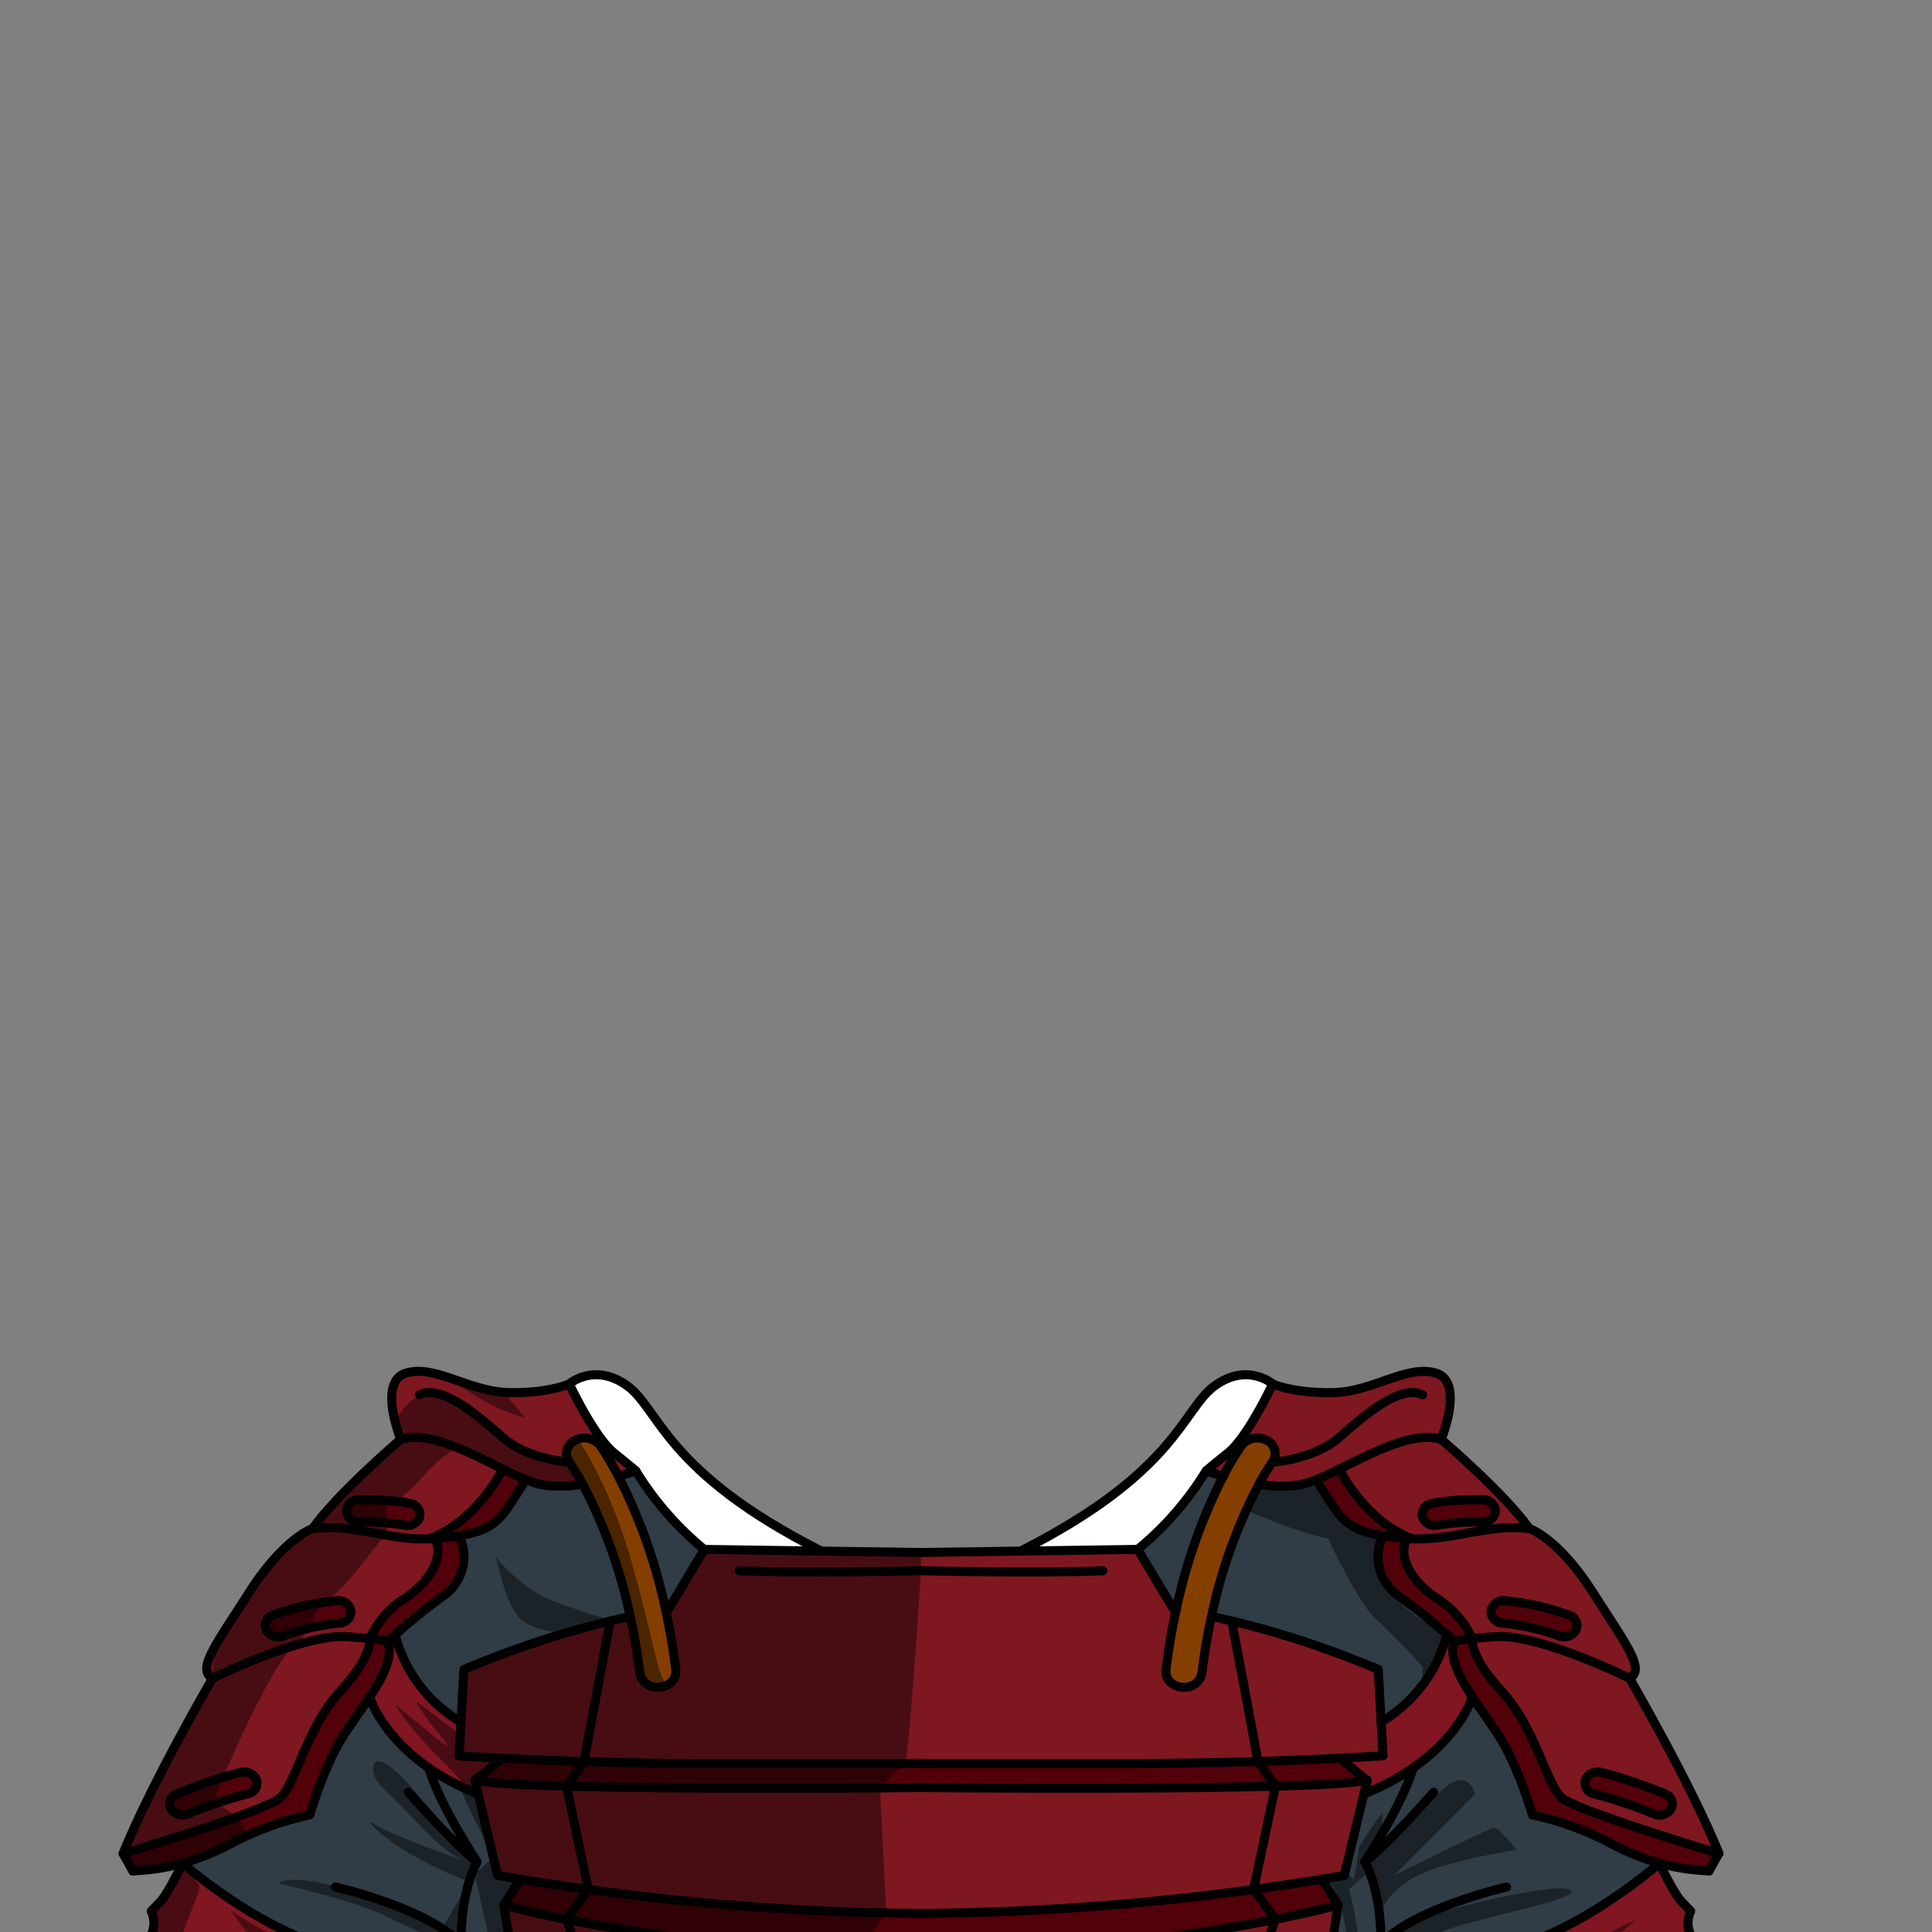 <svg xmlns="http://www.w3.org/2000/svg" viewBox="0 0 432 432">
  <rect x="0" y="0" width="432" height="432" fill="#808080" stroke="none"/>
  <defs>
    <style>.BUNTAI_TURTLE_OUTFIT_TURTLE_OUTFIT_44_cls-1{isolation:isolate;}.BUNTAI_TURTLE_OUTFIT_TURTLE_OUTFIT_44_cls-2{fill:#843f00;}.BUNTAI_TURTLE_OUTFIT_TURTLE_OUTFIT_44_cls-3{fill:#52000a;}.BUNTAI_TURTLE_OUTFIT_TURTLE_OUTFIT_44_cls-4{fill:#811522;}.BUNTAI_TURTLE_OUTFIT_TURTLE_OUTFIT_44_cls-5{fill:#303d46;}.BUNTAI_TURTLE_OUTFIT_TURTLE_OUTFIT_44_cls-6{fill:#7f1720;}.BUNTAI_TURTLE_OUTFIT_TURTLE_OUTFIT_44_cls-7{fill:#fff;}.BUNTAI_TURTLE_OUTFIT_TURTLE_OUTFIT_44_cls-8{fill:none;stroke:#000;stroke-linecap:round;stroke-linejoin:round;stroke-width:2.02px;}.BUNTAI_TURTLE_OUTFIT_TURTLE_OUTFIT_44_cls-9{opacity:0.43;mix-blend-mode:multiply;}</style>
  </defs>
  <g class="BUNTAI_TURTLE_OUTFIT_TURTLE_OUTFIT_44_cls-1">
    <g id="outfit">
      <path class="BUNTAI_TURTLE_OUTFIT_TURTLE_OUTFIT_44_cls-2" d="M273.58,330.1a60.24,60.24,0,0,1,4.12-6.9,4.45,4.45,0,0,1,5.58-1.1,3.22,3.22,0,0,1,1.3,4.81,46.63,46.63,0,0,0-3,4.95A113.85,113.85,0,0,0,271,361.45c-.85,3.92-1.6,8.17-2.14,12.71a3.88,3.88,0,0,1-4,3.13l-.42,0c-2.24-.2-3.85-1.91-3.62-3.83.58-4.84,1.37-9.35,2.29-13.52A120.32,120.32,0,0,1,273.58,330.1Z" />
      <path class="BUNTAI_TURTLE_OUTFIT_TURTLE_OUTFIT_44_cls-3" d="M280.3,422.48a571.55,571.55,0,0,1-74.37,5.36,571.83,571.83,0,0,1-74.37-5.36c-6.54-.88-11.77-1.7-15.28-2.28L112.64,426s5,1.41,14,3.21a416.56,416.56,0,0,0,158.52,0c9-1.8,14-3.21,14-3.21l-3.65-5.77C292.07,420.78,286.84,421.6,280.3,422.48Z" />
      <path class="BUNTAI_TURTLE_OUTFIT_TURTLE_OUTFIT_44_cls-3" d="M205.93,399.7s49.53.52,79.26-.31c9.85-.26,17.53-.68,20.52-1.32-2.84-2.1-6-4.92-6-4.92-4.73.24-11,.51-18.48.74-8.64.26-18.8.46-29.83.46h-91c-11,0-21.19-.2-29.83-.46-7.45-.23-13.75-.5-18.48-.74,0,0-3.13,2.82-6,4.92,3,.64,10.66,1.06,20.51,1.32C156.4,400.22,205.93,399.7,205.93,399.7Z" />
      <path class="BUNTAI_TURTLE_OUTFIT_TURTLE_OUTFIT_44_cls-4" d="M308.8,385.06a32.07,32.07,0,0,0,14.72-19.54h0l1.66,1.48c-1.31,3.38,1,7.9,4,12.47h0s-2.44,8.45-13.46,16A54.47,54.47,0,0,1,305,401.13l.75-3.06c-2.84-2.1-6-4.92-6-4.92,6-.3,9.47-.54,9.47-.54Z" />
      <path class="BUNTAI_TURTLE_OUTFIT_TURTLE_OUTFIT_44_cls-4" d="M379,434.06l.82.93s-10.2,11.8-29,12.61-29.7-.8-29.7-.8c-5.46-2.07-9.39-3.94-9.39-3.94s-2.9-4.33-3-4.67c0-.11.06-1.33.07-3.25,1.29.28,20.16,4.33,34.36-1.06,14.72-5.58,27.95-17.26,27.95-17.26s3.15,6.71,5.07,8.71l1.92,2A6.24,6.24,0,0,0,379,434.06Z" />
      <path class="BUNTAI_TURTLE_OUTFIT_TURTLE_OUTFIT_44_cls-4" d="M88.34,365.52a32,32,0,0,0,14.73,19.54h0l-.43,7.55s3.45.24,9.47.54c0,0-3.13,2.82-6,4.92l.74,3.06h0a55,55,0,0,1-10.78-5.67c-11-7.55-13.44-16-13.44-16h0c3-4.57,5.33-9.09,4-12.47Z" />
      <path class="BUNTAI_TURTLE_OUTFIT_TURTLE_OUTFIT_44_cls-4" d="M103.1,434.94c0,1.92.13,3.14.08,3.25-.12.34-3,4.67-3,4.67s-3.92,1.86-9.38,3.94h0c-.44.07-11.31,1.6-29.7.8-18.76-.81-29-12.61-29-12.61l.82-.93a6.27,6.27,0,0,0,.91-6.72l1.93-2c1.92-2,5.06-8.71,5.06-8.71s13.24,11.68,27.94,17.26C82.93,439.25,101.71,435.25,103.1,434.94Z" />
      <path class="BUNTAI_TURTLE_OUTFIT_TURTLE_OUTFIT_44_cls-3" d="M329.2,366.39s-.81,3.78,6.61,11.8,10,20.81,13.37,23.77,35.16,12.48,35.16,12.48l-2.2,3.88a46.85,46.85,0,0,1-11.09-1.7,55.1,55.1,0,0,1-10.62-4.28,69.48,69.48,0,0,0-17.83-6.54s-2.83-10-7.09-17c-1.76-2.89-4.19-6.12-6.3-9.33-3-4.57-5.33-9.09-4-12.47a23.68,23.68,0,0,1,4-.62Z" />
      <path class="BUNTAI_TURTLE_OUTFIT_TURTLE_OUTFIT_44_cls-3" d="M329.2,366.38a23.68,23.68,0,0,0-4,.62l-1.66-1.48h0A130.7,130.7,0,0,0,312.94,357a10.69,10.69,0,0,1-3.72-13.6c1.55.25,3.35.45,5.43.61-2.59,4.62,2.12,10.67,7.12,13.7A21.15,21.15,0,0,1,329.2,366.38Z" />
      <path class="BUNTAI_TURTLE_OUTFIT_TURTLE_OUTFIT_44_cls-3" d="M314.65,344c-2.08-.16-3.88-.36-5.43-.61-5.89-.94-8.5-2.64-11-6.36-3.14-4.71-3.93-6.18-3.93-6.18h0c1.6-.63,3.32-1.45,5.12-2.33,0,0,5.72,11.58,16.25,15.55h0Z" />
      <path class="BUNTAI_TURTLE_OUTFIT_TURTLE_OUTFIT_44_cls-3" d="M82.67,366.38a24,24,0,0,1,4,.62c1.31,3.38-1,7.9-4,12.47-2.11,3.21-4.54,6.44-6.31,9.33-4.25,7-7.09,17-7.09,17a69.5,69.5,0,0,0-17.82,6.54,55.42,55.42,0,0,1-10.63,4.28,46.86,46.86,0,0,1-11.1,1.7h0l-2.18-3.88S59.34,404.93,62.68,402s5.95-15.75,13.37-23.77,6.62-11.8,6.62-11.8Z" />
      <path class="BUNTAI_TURTLE_OUTFIT_TURTLE_OUTFIT_44_cls-3" d="M88.34,365.52,86.68,367a24,24,0,0,0-4-.62c.13-.29,2.56-5.74,7.42-8.7s9.72-9.08,7.12-13.7c2.09-.16,3.89-.36,5.44-.61A10.7,10.7,0,0,1,98.93,357,131.39,131.39,0,0,0,88.34,365.52Z" />
      <path class="BUNTAI_TURTLE_OUTFIT_TURTLE_OUTFIT_44_cls-3" d="M102.65,343.37c-1.55.25-3.35.45-5.44.61l-1,.07h0c10.55-4,16.26-15.55,16.26-15.55h0c1.8.89,3.52,1.7,5.12,2.34h0s-.8,1.47-3.94,6.18C111.13,340.73,108.53,342.43,102.65,343.37Z" />
      <path class="BUNTAI_TURTLE_OUTFIT_TURTLE_OUTFIT_44_cls-3" d="M331.55,335.35a2.7,2.7,0,0,1,2.84,2.54,2.74,2.74,0,0,1-2.95,2.45,52.23,52.23,0,0,0-9.76.66,3.19,3.19,0,0,1-.8.1,2.87,2.87,0,0,1-2.79-1.82,2.47,2.47,0,0,1,2-3.08C324,335.26,330.78,335.34,331.55,335.35Z" />
      <path class="BUNTAI_TURTLE_OUTFIT_TURTLE_OUTFIT_44_cls-3" d="M351,361.2a2.36,2.36,0,0,1,1.33,3.36A3,3,0,0,1,349.7,366a3.17,3.17,0,0,1-1.27-.26,51.57,51.57,0,0,0-12.34-2.8,2.66,2.66,0,0,1-2.7-2.65,2.81,2.81,0,0,1,3.1-2.33A57.17,57.17,0,0,1,351,361.2Z" />
      <path class="BUNTAI_TURTLE_OUTFIT_TURTLE_OUTFIT_44_cls-3" d="M372.34,401.12a2.36,2.36,0,0,1,1.31,3.35,3,3,0,0,1-2.61,1.38,3.11,3.11,0,0,1-1.27-.26,104.38,104.38,0,0,0-13.29-4.49,2.47,2.47,0,0,1-2-3.08,3,3,0,0,1,3.59-1.71A109,109,0,0,1,372.34,401.12Z" />
      <path class="BUNTAI_TURTLE_OUTFIT_TURTLE_OUTFIT_44_cls-3" d="M57.36,398a2.45,2.45,0,0,1-2,3.08,103.3,103.3,0,0,0-13.28,4.49,3.23,3.23,0,0,1-1.29.26,3,3,0,0,1-2.59-1.38,2.35,2.35,0,0,1,1.31-3.35,108,108,0,0,1,14.25-4.81A3,3,0,0,1,57.36,398Z" />
      <path class="BUNTAI_TURTLE_OUTFIT_TURTLE_OUTFIT_44_cls-3" d="M91.78,336.2a2.47,2.47,0,0,1,2,3.08A2.89,2.89,0,0,1,91,341.1a3.11,3.11,0,0,1-.79-.1,52.34,52.34,0,0,0-9.77-.66,2.75,2.75,0,0,1-3-2.45,2.71,2.71,0,0,1,2.85-2.54C81.08,335.34,87.91,335.26,91.78,336.2Z" />
      <path class="BUNTAI_TURTLE_OUTFIT_TURTLE_OUTFIT_44_cls-3" d="M78.46,360.24a2.64,2.64,0,0,1-2.68,2.65,51.43,51.43,0,0,0-12.35,2.8,3.11,3.11,0,0,1-1.27.26,2.94,2.94,0,0,1-2.57-1.39,2.36,2.36,0,0,1,1.32-3.36,57.3,57.3,0,0,1,14.47-3.29A2.78,2.78,0,0,1,78.46,360.24Z" />
      <path class="BUNTAI_TURTLE_OUTFIT_TURTLE_OUTFIT_44_cls-5" d="M254.4,346.45a69.79,69.79,0,0,0,15.29-17.56h0s1.54.55,3.88,1.21A120.32,120.32,0,0,0,263,359.92l-.66-.1Z" />
      <path class="BUNTAI_TURTLE_OUTFIT_TURTLE_OUTFIT_44_cls-5" d="M323.52,365.52a32.07,32.07,0,0,1-14.72,19.54c-.15-2.78-.37-6.57-.66-11.75a210.26,210.26,0,0,0-32.73-10.84q-2.42-.59-4.44-1h0a113.85,113.85,0,0,1,10.64-29.59h0a29.88,29.88,0,0,0,8.34.26,18.9,18.9,0,0,0,4.36-1.3h0s.79,1.47,3.93,6.18c2.48,3.72,5.09,5.42,11,6.36a10.69,10.69,0,0,0,3.72,13.6A130.7,130.7,0,0,1,323.52,365.52Z" />
      <path class="BUNTAI_TURTLE_OUTFIT_TURTLE_OUTFIT_44_cls-5" d="M308.74,434.84c.05-4.34-.32-12.12-3.58-18.52,0,0,8-12,10.74-20.7l-.16-.16c11-7.54,13.46-16,13.46-16h0c2.11,3.21,4.54,6.44,6.3,9.33,4.26,7,7.09,17,7.09,17a69.48,69.48,0,0,1,17.83,6.54,55.1,55.1,0,0,0,10.62,4.28s-13.23,11.68-27.95,17.26c-14.2,5.39-33.07,1.34-34.36,1.06A.17.17,0,0,0,308.74,434.84Z" />
      <path class="BUNTAI_TURTLE_OUTFIT_TURTLE_OUTFIT_44_cls-5" d="M315.74,395.46l.16.16c-2.7,8.67-10.74,20.7-10.74,20.7,3.26,6.4,3.63,14.18,3.58,18.52l-.07.08.07,0c0,1.92-.1,3.14-.07,3.25l-1.75,3.95s-.26,5.81-.26,6-2.17,2.75-2.44,3.45,2.16,4.77,3.38,7.79.95,4.3,0,10.93,0,9.3,0,9.3l-25.38.7c12.55-20.46,17-54.3,17-54.3l-3.65-5.77c3.22-.52,5-.85,5-.85L305,401.13A54.47,54.47,0,0,0,315.74,395.46Z" />
      <path class="BUNTAI_TURTLE_OUTFIT_TURTLE_OUTFIT_44_cls-5" d="M129.65,480.27l-25.38-.7s.94-2.67,0-9.3-1.21-7.9,0-10.93,3.64-7.09,3.37-7.79-2.43-3.3-2.43-3.45-.27-6-.27-6l-1.76-3.95c0-.11-.06-1.33-.08-3.25l.08,0-.08-.08c0-4.34.34-12.12,3.59-18.52,0,0-8-12-10.73-20.7l.15-.16a55,55,0,0,0,10.78,5.67h0l4.38,18.22s1.78.33,5,.85L112.64,426S117.09,459.81,129.65,480.27Z" />
      <path class="BUNTAI_TURTLE_OUTFIT_TURTLE_OUTFIT_44_cls-5" d="M106.69,416.32c-3.25,6.4-3.62,14.18-3.59,18.52v.1c-1.39.31-20.17,4.31-34.35-1.06-14.7-5.58-27.94-17.26-27.94-17.26a55.42,55.42,0,0,0,10.63-4.28,69.5,69.5,0,0,1,17.82-6.54s2.84-10,7.09-17c1.77-2.89,4.2-6.12,6.31-9.33h0s2.42,8.44,13.44,16l-.15.16C98.66,404.29,106.69,416.32,106.69,416.32Z" />
      <path class="BUNTAI_TURTLE_OUTFIT_TURTLE_OUTFIT_44_cls-5" d="M140.89,361.45c-1.34.29-2.83.63-4.44,1a210.54,210.54,0,0,0-32.72,10.84c-.29,5.18-.5,9-.65,11.75h0a32,32,0,0,1-14.73-19.54A131.39,131.39,0,0,1,98.93,357a10.7,10.7,0,0,0,3.72-13.6c5.88-.94,8.48-2.64,11-6.36,3.14-4.71,3.94-6.18,3.94-6.18h0a19,19,0,0,0,4.37,1.3,29.81,29.81,0,0,0,8.33-.26A113.85,113.85,0,0,1,140.89,361.45Z" />
      <path class="BUNTAI_TURTLE_OUTFIT_TURTLE_OUTFIT_44_cls-5" d="M157.46,346.45l-8,13.37-.67.1a119,119,0,0,0-10.55-29.82c2.36-.66,3.9-1.21,3.9-1.21A70,70,0,0,0,157.46,346.45Z" />
      <path class="BUNTAI_TURTLE_OUTFIT_TURTLE_OUTFIT_44_cls-6" d="M364.38,375.29c-7.3-3.59-22.08-9.77-29.68-9.33-2.34.13-4.14.28-5.5.42a21.15,21.15,0,0,0-7.43-8.7c-5-3-9.71-9.08-7.12-13.7l1,.07c9.46.42,17.42-3.51,26.31-2.25,0,0,6.39,2.09,14.08,14.13S367.91,373.19,364.38,375.29Zm-28.29-12.4a51.57,51.57,0,0,1,12.34,2.8,3.17,3.17,0,0,0,1.27.26,3,3,0,0,0,2.58-1.39A2.36,2.36,0,0,0,351,361.2a57.17,57.17,0,0,0-14.46-3.29,2.81,2.81,0,0,0-3.1,2.33A2.66,2.66,0,0,0,336.09,362.89Z" />
      <path class="BUNTAI_TURTLE_OUTFIT_TURTLE_OUTFIT_44_cls-6" d="M329.2,366.38c1.36-.14,3.16-.29,5.5-.42,7.6-.44,22.38,5.74,29.68,9.33,0,0,13.49,23.16,20,39.15h0s-31.82-9.51-35.16-12.48-5.94-15.75-13.37-23.77-6.61-11.8-6.61-11.8Zm44.45,38.09a2.36,2.36,0,0,0-1.31-3.35,109,109,0,0,0-14.26-4.81,3,3,0,0,0-3.59,1.71,2.47,2.47,0,0,0,2,3.08,104.38,104.38,0,0,1,13.29,4.49,3.11,3.11,0,0,0,1.27.26A3,3,0,0,0,373.65,404.47Z" />
      <path class="BUNTAI_TURTLE_OUTFIT_TURTLE_OUTFIT_44_cls-6" d="M342,341.8c-8.89-1.26-16.85,2.67-26.31,2.25h0c-10.53-4-16.25-15.55-16.25-15.55,7.53-3.69,16.37-8.54,22.81-6.66C322.24,321.83,336.62,334.12,342,341.8Zm-20.31-.8a52.23,52.23,0,0,1,9.76-.66,2.74,2.74,0,0,0,2.95-2.45,2.7,2.7,0,0,0-2.84-2.54c-.77,0-7.59-.09-11.46.85a2.47,2.47,0,0,0-2,3.08,2.87,2.87,0,0,0,2.79,1.82A3.19,3.19,0,0,0,321.68,341Z" />
      <path class="BUNTAI_TURTLE_OUTFIT_TURTLE_OUTFIT_44_cls-6" d="M277.7,323.2a60.24,60.24,0,0,0-4.12,6.9c-2.34-.66-3.88-1.21-3.88-1.21s.41-.44,4.86-4,10-15.43,10-15.43,4.55,2.09,13.47,1.93,16.5-6.29,23-4.37,1.21,14.82,1.21,14.82h0c-6.44-1.88-15.28,3-22.81,6.66-1.8.88-3.52,1.7-5.12,2.33a18.9,18.9,0,0,1-4.36,1.3,29.88,29.88,0,0,1-8.34-.26h0a46.63,46.63,0,0,1,3-4.95,3.22,3.22,0,0,0-1.3-4.81A4.45,4.45,0,0,0,277.7,323.2Z" />
      <path class="BUNTAI_TURTLE_OUTFIT_TURTLE_OUTFIT_44_cls-6" d="M82.67,366.38h0s.8,3.78-6.62,11.8S66,399,62.68,402s-35.16,12.48-35.16,12.48c6.48-16,20-39.15,20-39.15,7.3-3.59,22.07-9.77,29.68-9.33C79.51,366.09,81.3,366.24,82.67,366.38ZM55.38,401.1a2.45,2.45,0,0,0,2-3.08,3,3,0,0,0-3.58-1.71,108,108,0,0,0-14.25,4.81,2.35,2.35,0,0,0-1.31,3.35,3,3,0,0,0,2.59,1.38,3.23,3.23,0,0,0,1.29-.26A103.3,103.3,0,0,1,55.38,401.1Z" />
      <path class="BUNTAI_TURTLE_OUTFIT_TURTLE_OUTFIT_44_cls-6" d="M77.17,366c-7.61-.44-22.38,5.74-29.68,9.33-3.54-2.1.61-7.33,8.31-19.36S69.88,341.8,69.88,341.8c8.89-1.26,16.82,2.67,26.29,2.25l1-.07c2.6,4.62-2.13,10.67-7.12,13.7s-7.29,8.41-7.42,8.7C81.3,366.24,79.51,366.09,77.17,366Zm-13.74-.27a51.43,51.43,0,0,1,12.35-2.8,2.64,2.64,0,0,0,2.68-2.65,2.78,2.78,0,0,0-3.08-2.33,57.3,57.3,0,0,0-14.47,3.29,2.36,2.36,0,0,0-1.32,3.36A2.94,2.94,0,0,0,62.16,366,3.11,3.11,0,0,0,63.43,365.69Z" />
      <path class="BUNTAI_TURTLE_OUTFIT_TURTLE_OUTFIT_44_cls-6" d="M90.19,341a3.11,3.11,0,0,0,.79.1,2.89,2.89,0,0,0,2.79-1.82,2.47,2.47,0,0,0-2-3.08c-3.87-.94-10.7-.86-11.46-.85a2.71,2.71,0,0,0-2.85,2.54,2.75,2.75,0,0,0,3,2.45A52.34,52.34,0,0,1,90.19,341Zm6,3h0c-9.47.42-17.4-3.51-26.29-2.25,5.36-7.68,19.73-20,19.73-20,6.45-1.89,15.29,3,22.82,6.65h0S106.72,340.07,96.17,344Z" />
      <path class="BUNTAI_TURTLE_OUTFIT_TURTLE_OUTFIT_44_cls-6" d="M127.29,309.45s5.56,11.86,10,15.43,4.86,4,4.86,4-1.54.55-3.9,1.21a60.3,60.3,0,0,0-4.1-6.9,4.46,4.46,0,0,0-5.59-1.1,3.22,3.22,0,0,0-1.29,4.81,51.68,51.68,0,0,1,3,4.95,29.81,29.81,0,0,1-8.33.26,19,19,0,0,1-4.37-1.3c-1.6-.64-3.32-1.45-5.12-2.34-7.53-3.68-16.37-8.54-22.82-6.65,0,0-5.26-12.91,1.22-14.82s14.08,4.2,23,4.37S127.29,309.45,127.29,309.45Z" />
      <path class="BUNTAI_TURTLE_OUTFIT_TURTLE_OUTFIT_44_cls-7" d="M284.58,309.45s-5.56,11.86-10,15.43-4.86,4-4.86,4h0a69.79,69.79,0,0,1-15.29,17.56l-26.19.38c35.09-17.77,36.18-31.77,43.47-37S284.58,309.45,284.58,309.45Z" />
      <path class="BUNTAI_TURTLE_OUTFIT_TURTLE_OUTFIT_44_cls-7" d="M183.65,346.83l-26.19-.38a70,70,0,0,1-15.29-17.56s-.41-.44-4.86-4-10-15.43-10-15.43,5.59-4.86,12.9.37S148.55,329.06,183.65,346.83Z" />
      <path class="BUNTAI_TURTLE_OUTFIT_TURTLE_OUTFIT_44_cls-2" d="M151.11,373.44c.24,1.92-1.39,3.63-3.61,3.83l-.43,0a3.86,3.86,0,0,1-4-3.13c-.55-4.54-1.29-8.79-2.16-12.71a113.85,113.85,0,0,0-10.64-29.59,51.68,51.68,0,0,0-3-4.95,3.22,3.22,0,0,1,1.29-4.81,4.46,4.46,0,0,1,5.59,1.1,60.3,60.3,0,0,1,4.1,6.9,119,119,0,0,1,10.55,29.82C149.73,364.09,150.52,368.6,151.11,373.44Z" />
      <path class="BUNTAI_TURTLE_OUTFIT_TURTLE_OUTFIT_44_cls-6" d="M299.23,426s-4.46,33.84-17,54.3c-4.26.42-8.57.79-12.88,1.12,6.64-7.26-.76-7.05,1.26-11.93s14.59-40.27,14.59-40.27h0C294.2,427.38,299.23,426,299.23,426Z" />
      <path class="BUNTAI_TURTLE_OUTFIT_TURTLE_OUTFIT_44_cls-6" d="M305.71,398.07l-.75,3.06-4.39,18.22s-1.77.33-5,.85c-3.51.58-8.74,1.4-15.28,2.28l4.89-23.08h0C295,399.13,302.72,398.71,305.71,398.07Z" />
      <path class="BUNTAI_TURTLE_OUTFIT_TURTLE_OUTFIT_44_cls-6" d="M308.8,385.06l.42,7.55s-3.46.24-9.47.54c-4.73.24-11,.51-18.48.74-.95-5.59-5.86-31.42-5.86-31.42a210.26,210.26,0,0,1,32.73,10.84C308.43,378.49,308.65,382.28,308.8,385.06Z" />
      <path class="BUNTAI_TURTLE_OUTFIT_TURTLE_OUTFIT_44_cls-6" d="M106.16,398.07c3,.64,10.66,1.06,20.51,1.32h0l4.89,23.08c-6.54-.88-11.77-1.7-15.28-2.28-3.22-.52-5-.85-5-.85l-4.38-18.22Z" />
      <path class="BUNTAI_TURTLE_OUTFIT_TURTLE_OUTFIT_44_cls-6" d="M141.26,469.46c2,4.88-5.37,4.67,1.27,11.93-4.31-.33-8.63-.7-12.88-1.12-12.56-20.46-17-54.3-17-54.3s5,1.41,14,3.21h0S139.23,464.57,141.26,469.46Z" />
      <path class="BUNTAI_TURTLE_OUTFIT_TURTLE_OUTFIT_44_cls-6" d="M136.45,362.47s-4.9,25.83-5.85,31.42c-7.45-.23-13.75-.5-18.48-.74-6-.3-9.47-.54-9.47-.54l.43-7.55c.15-2.78.36-6.57.65-11.75A210.54,210.54,0,0,1,136.45,362.47Z" />
      <path class="BUNTAI_TURTLE_OUTFIT_TURTLE_OUTFIT_44_cls-6" d="M285.19,429.18h0s-12.56,35.38-14.59,40.27,5.38,4.67-1.26,11.93c-32,2.47-63.41,2.83-63.41,2.83s-31.45-.36-63.4-2.83c-6.64-7.26.75-7.05-1.27-11.93s-14.59-40.27-14.59-40.27h0a416.56,416.56,0,0,0,158.52,0Z" />
      <path class="BUNTAI_TURTLE_OUTFIT_TURTLE_OUTFIT_44_cls-6" d="M285.19,399.39h0l-4.89,23.08a571.55,571.55,0,0,1-74.37,5.36,571.83,571.83,0,0,1-74.37-5.36l-4.89-23.08h0c29.73.83,79.26.31,79.26.31S255.46,400.22,285.19,399.39Z" />
      <path class="BUNTAI_TURTLE_OUTFIT_TURTLE_OUTFIT_44_cls-6" d="M275.41,362.47s4.91,25.83,5.86,31.42c-8.64.26-18.8.46-29.83.46h-91c-11,0-21.2-.2-29.83-.46,1-5.59,5.85-31.42,5.85-31.42,1.61-.39,3.1-.73,4.44-1,.87,3.92,1.61,8.17,2.16,12.71a3.86,3.86,0,0,0,4,3.13l.43,0c2.22-.2,3.85-1.91,3.61-3.83-.59-4.84-1.38-9.35-2.29-13.52l.67-.1,8-13.37,26.19.38,22.28.31h0l22.27-.31,26.19-.38,8,13.37.66.1c-.92,4.17-1.71,8.68-2.29,13.52-.23,1.92,1.38,3.63,3.62,3.83l.42,0a3.88,3.88,0,0,0,4-3.13c.54-4.54,1.29-8.79,2.14-12.71h0Q273,361.89,275.41,362.47Z" />
      <path class="BUNTAI_TURTLE_OUTFIT_TURTLE_OUTFIT_44_cls-8" d="M205.93,351.22s-26.6.61-40.67,0" />
      <path class="BUNTAI_TURTLE_OUTFIT_TURTLE_OUTFIT_44_cls-8" d="M75,421.93s21.38,4.94,28.12,12.91l.08.08" />
      <path class="BUNTAI_TURTLE_OUTFIT_TURTLE_OUTFIT_44_cls-8" d="M53.78,396.31a108,108,0,0,0-14.25,4.81,2.35,2.35,0,0,0-1.31,3.35,3,3,0,0,0,2.59,1.38,3.23,3.23,0,0,0,1.29-.26,103.3,103.3,0,0,1,13.28-4.49,2.45,2.45,0,0,0,2-3.08A3,3,0,0,0,53.78,396.31Z" />
      <path class="BUNTAI_TURTLE_OUTFIT_TURTLE_OUTFIT_44_cls-8" d="M75.38,357.91a57.3,57.3,0,0,0-14.47,3.29,2.36,2.36,0,0,0-1.32,3.36A2.94,2.94,0,0,0,62.16,366a3.11,3.11,0,0,0,1.27-.26,51.43,51.43,0,0,1,12.35-2.8,2.64,2.64,0,0,0,2.68-2.65A2.78,2.78,0,0,0,75.38,357.91Z" />
      <path class="BUNTAI_TURTLE_OUTFIT_TURTLE_OUTFIT_44_cls-8" d="M91.78,336.2c-3.87-.94-10.7-.86-11.46-.85a2.71,2.71,0,0,0-2.85,2.54,2.75,2.75,0,0,0,3,2.45,52.34,52.34,0,0,1,9.77.66,3.11,3.11,0,0,0,.79.1,2.89,2.89,0,0,0,2.79-1.82A2.47,2.47,0,0,0,91.78,336.2Z" />
      <path class="BUNTAI_TURTLE_OUTFIT_TURTLE_OUTFIT_44_cls-8" d="M88.34,365.52a32,32,0,0,0,14.73,19.54" />
      <path class="BUNTAI_TURTLE_OUTFIT_TURTLE_OUTFIT_44_cls-8" d="M82.67,379.47s2.42,8.44,13.44,16a55,55,0,0,0,10.78,5.67" />
      <path class="BUNTAI_TURTLE_OUTFIT_TURTLE_OUTFIT_44_cls-8" d="M40.81,416.62s13.24,11.68,27.94,17.26c14.18,5.37,33,1.37,34.35,1.06l.08,0" />
      <path class="BUNTAI_TURTLE_OUTFIT_TURTLE_OUTFIT_44_cls-8" d="M100.15,442.86s2.91-4.33,3-4.67c0-.11-.06-1.33-.08-3.25v-.1c0-4.34.34-12.12,3.59-18.52" />
      <path class="BUNTAI_TURTLE_OUTFIT_TURTLE_OUTFIT_44_cls-8" d="M91.3,400.74s10.26,11.75,15.39,15.58c0,0-8-12-10.73-20.7" />
      <path class="BUNTAI_TURTLE_OUTFIT_TURTLE_OUTFIT_44_cls-8" d="M40.81,416.62s-3.14,6.71-5.06,8.71l-1.93,2a6.27,6.27,0,0,1-.91,6.72l-.82.93a15,15,0,0,1-3.63,3.17s-1,7-2.63,10.37a16.56,16.56,0,0,1-4.16,5.4S20,460,19.74,461.44a43.06,43.06,0,0,1-2,5.75l-2.44,12.38H95.08a7.87,7.87,0,0,0,3-6.79,82.84,82.84,0,0,0-1.61-9.47l2.12-4s1.22-6.61,1.52-11.24,0-5.24,0-5.24-3.92,1.86-9.38,3.94h0a90.08,90.08,0,0,1-18,5c-12.16,1.75-23.29,10.91-22.48,11.08s15-2.44,15-2.44" />
      <line class="BUNTAI_TURTLE_OUTFIT_TURTLE_OUTFIT_44_cls-8" x1="29.71" y1="418.32" x2="29.73" y2="418.37" />
      <path class="BUNTAI_TURTLE_OUTFIT_TURTLE_OUTFIT_44_cls-8" d="M82.67,366.39s.8,3.78-6.62,11.8S66,399,62.68,402s-35.16,12.48-35.16,12.48l2.18,3.88" />
      <path class="BUNTAI_TURTLE_OUTFIT_TURTLE_OUTFIT_44_cls-8" d="M82.67,366.39h0c.13-.29,2.56-5.74,7.42-8.7s9.72-9.08,7.12-13.7" />
      <path class="BUNTAI_TURTLE_OUTFIT_TURTLE_OUTFIT_44_cls-8" d="M112.43,328.49S106.72,340.07,96.17,344" />
      <path class="BUNTAI_TURTLE_OUTFIT_TURTLE_OUTFIT_44_cls-8" d="M86.68,367c1.31,3.38-1,7.9-4,12.47-2.11,3.21-4.54,6.44-6.31,9.33-4.25,7-7.09,17-7.09,17a69.5,69.5,0,0,0-17.82,6.54,55.42,55.42,0,0,1-10.63,4.28,46.86,46.86,0,0,1-11.1,1.7h0" />
      <path class="BUNTAI_TURTLE_OUTFIT_TURTLE_OUTFIT_44_cls-8" d="M27.52,414.44c6.48-16,20-39.15,20-39.15" />
      <path class="BUNTAI_TURTLE_OUTFIT_TURTLE_OUTFIT_44_cls-8" d="M102.65,343.36h0A10.7,10.7,0,0,1,98.93,357a131.39,131.39,0,0,0-10.59,8.55L86.68,367a24,24,0,0,0-4-.62c-1.37-.14-3.16-.29-5.5-.42-7.61-.44-22.38,5.74-29.68,9.33-3.54-2.1.61-7.33,8.31-19.36S69.88,341.8,69.88,341.8" />
      <path class="BUNTAI_TURTLE_OUTFIT_TURTLE_OUTFIT_44_cls-8" d="M89.61,321.83s-14.37,12.29-19.73,20c8.89-1.26,16.82,2.67,26.29,2.25l1-.07c2.09-.16,3.89-.36,5.44-.61,5.88-.94,8.48-2.64,11-6.36,3.14-4.71,3.94-6.18,3.94-6.18" />
      <path class="BUNTAI_TURTLE_OUTFIT_TURTLE_OUTFIT_44_cls-8" d="M130.25,331.86a29.81,29.81,0,0,1-8.33.26,19,19,0,0,1-4.37-1.3c-1.6-.64-3.32-1.45-5.12-2.34-7.53-3.68-16.37-8.54-22.82-6.65,0,0-5.26-12.91,1.22-14.82s14.08,4.2,23,4.37,13.47-1.93,13.47-1.93,5.56,11.86,10,15.43,4.86,4,4.86,4-1.54.55-3.9,1.21" />
      <path class="BUNTAI_TURTLE_OUTFIT_TURTLE_OUTFIT_44_cls-8" d="M148.82,359.92c.91,4.17,1.7,8.68,2.29,13.52.24,1.92-1.39,3.63-3.61,3.83l-.43,0a3.86,3.86,0,0,1-4-3.13c-.55-4.54-1.29-8.79-2.16-12.71a113.85,113.85,0,0,0-10.64-29.59,51.68,51.68,0,0,0-3-4.95,3.22,3.22,0,0,1,1.29-4.81,4.46,4.46,0,0,1,5.59,1.1,60.3,60.3,0,0,1,4.1,6.9A119,119,0,0,1,148.82,359.92Z" />
      <path class="BUNTAI_TURTLE_OUTFIT_TURTLE_OUTFIT_44_cls-8" d="M93.77,311.89c5-2.53,13.36,4.89,18.73,9.59s14.17,5.41,14.17,5.41" />
      <line class="BUNTAI_TURTLE_OUTFIT_TURTLE_OUTFIT_44_cls-8" x1="112.64" y1="425.97" x2="116.28" y2="420.2" />
      <path class="BUNTAI_TURTLE_OUTFIT_TURTLE_OUTFIT_44_cls-8" d="M136.45,362.47s-4.9,25.83-5.85,31.42l-3.93,5.5h0l4.89,23.08h0l-4.89,6.69h0s12.56,35.38,14.59,40.27-5.37,4.67,1.27,11.93" />
      <path class="BUNTAI_TURTLE_OUTFIT_TURTLE_OUTFIT_44_cls-8" d="M205.93,436.79a411.4,411.4,0,0,1-79.26-7.61c-9-1.8-14-3.21-14-3.21s4.45,33.84,17,54.3c4.25.42,8.57.79,12.88,1.12,31.95,2.47,63.4,2.83,63.4,2.83" />
      <path class="BUNTAI_TURTLE_OUTFIT_TURTLE_OUTFIT_44_cls-8" d="M106.16,398.07l.74,3.06,4.38,18.22s1.78.33,5,.85c3.51.58,8.74,1.4,15.28,2.28a571.83,571.83,0,0,0,74.37,5.36" />
      <path class="BUNTAI_TURTLE_OUTFIT_TURTLE_OUTFIT_44_cls-8" d="M205.93,399.7s-49.53.52-79.26-.31c-9.85-.26-17.52-.68-20.51-1.32,2.83-2.1,6-4.92,6-4.92" />
      <path class="BUNTAI_TURTLE_OUTFIT_TURTLE_OUTFIT_44_cls-8" d="M142.17,328.89a70,70,0,0,0,15.29,17.56" />
      <path class="BUNTAI_TURTLE_OUTFIT_TURTLE_OUTFIT_44_cls-8" d="M127.29,309.45s5.59-4.86,12.9.37,8.36,19.24,43.46,37" />
      <path class="BUNTAI_TURTLE_OUTFIT_TURTLE_OUTFIT_44_cls-8" d="M205.93,394.35h-45.5c-11,0-21.2-.2-29.83-.46-7.45-.23-13.75-.5-18.48-.74-6-.3-9.47-.54-9.47-.54l.43-7.55c.15-2.78.36-6.57.65-11.75a210.54,210.54,0,0,1,32.72-10.84c1.61-.39,3.1-.73,4.44-1" />
      <path class="BUNTAI_TURTLE_OUTFIT_TURTLE_OUTFIT_44_cls-8" d="M148.82,359.92l.67-.1,8-13.37,26.19.38,22.28.31" />
      <path class="BUNTAI_TURTLE_OUTFIT_TURTLE_OUTFIT_44_cls-8" d="M205.93,351.22s26.59.61,40.67,0" />
      <path class="BUNTAI_TURTLE_OUTFIT_TURTLE_OUTFIT_44_cls-8" d="M336.89,421.93s-21.38,4.94-28.15,12.91l-.07.08" />
      <path class="BUNTAI_TURTLE_OUTFIT_TURTLE_OUTFIT_44_cls-8" d="M358.08,396.31a109,109,0,0,1,14.26,4.81,2.36,2.36,0,0,1,1.31,3.35,3,3,0,0,1-2.61,1.38,3.11,3.11,0,0,1-1.27-.26,104.38,104.38,0,0,0-13.29-4.49,2.47,2.47,0,0,1-2-3.08A3,3,0,0,1,358.08,396.31Z" />
      <path class="BUNTAI_TURTLE_OUTFIT_TURTLE_OUTFIT_44_cls-8" d="M336.49,357.91A57.17,57.17,0,0,1,351,361.2a2.36,2.36,0,0,1,1.33,3.36A3,3,0,0,1,349.7,366a3.17,3.17,0,0,1-1.27-.26,51.57,51.57,0,0,0-12.34-2.8,2.66,2.66,0,0,1-2.7-2.65A2.81,2.81,0,0,1,336.49,357.91Z" />
      <path class="BUNTAI_TURTLE_OUTFIT_TURTLE_OUTFIT_44_cls-8" d="M320.09,336.2c3.87-.94,10.69-.86,11.46-.85a2.7,2.7,0,0,1,2.84,2.54,2.74,2.74,0,0,1-2.95,2.45,52.23,52.23,0,0,0-9.76.66,3.19,3.19,0,0,1-.8.1,2.87,2.87,0,0,1-2.79-1.82A2.47,2.47,0,0,1,320.09,336.2Z" />
      <path class="BUNTAI_TURTLE_OUTFIT_TURTLE_OUTFIT_44_cls-8" d="M323.52,365.52a32.07,32.07,0,0,1-14.72,19.54h0" />
      <path class="BUNTAI_TURTLE_OUTFIT_TURTLE_OUTFIT_44_cls-8" d="M329.2,379.47s-2.44,8.45-13.46,16A54.47,54.47,0,0,1,305,401.13" />
      <path class="BUNTAI_TURTLE_OUTFIT_TURTLE_OUTFIT_44_cls-8" d="M371.05,416.62s-13.23,11.68-27.95,17.26c-14.2,5.39-33.07,1.34-34.36,1.06l-.07,0" />
      <path class="BUNTAI_TURTLE_OUTFIT_TURTLE_OUTFIT_44_cls-8" d="M311.71,442.86s-2.9-4.33-3-4.67c0-.11.06-1.33.07-3.25a.17.17,0,0,0,0-.1c.05-4.34-.32-12.12-3.58-18.52" />
      <path class="BUNTAI_TURTLE_OUTFIT_TURTLE_OUTFIT_44_cls-8" d="M320.56,400.74s-10.26,11.75-15.4,15.58c0,0,8-12,10.74-20.7" />
      <path class="BUNTAI_TURTLE_OUTFIT_TURTLE_OUTFIT_44_cls-8" d="M371.05,416.62s3.15,6.71,5.07,8.71l1.92,2a6.24,6.24,0,0,0,.91,6.72l.82.93a15.16,15.16,0,0,0,3.64,3.17s1,7,2.63,10.37a16.61,16.61,0,0,0,4.15,5.4s1.72,6.11,1.92,7.51a45.52,45.52,0,0,0,2,5.75l2.43,12.38h-79.8a7.85,7.85,0,0,1-3-6.79,79.42,79.42,0,0,1,1.62-9.47l-2.12-4s-1.22-6.61-1.53-11.24,0-5.24,0-5.24,3.93,1.87,9.39,3.94a90,90,0,0,0,18,5c12.14,1.75,23.28,10.91,22.48,11.08s-15-2.44-15-2.44" />
      <path class="BUNTAI_TURTLE_OUTFIT_TURTLE_OUTFIT_44_cls-8" d="M329.2,366.39s-.81,3.78,6.61,11.8,10,20.81,13.37,23.77,35.16,12.48,35.16,12.48l-2.2,3.88,0,.05" />
      <path class="BUNTAI_TURTLE_OUTFIT_TURTLE_OUTFIT_44_cls-8" d="M329.2,366.39h0a21.15,21.15,0,0,0-7.43-8.7c-5-3-9.71-9.08-7.12-13.7" />
      <path class="BUNTAI_TURTLE_OUTFIT_TURTLE_OUTFIT_44_cls-8" d="M299.43,328.49s5.72,11.58,16.25,15.55" />
      <path class="BUNTAI_TURTLE_OUTFIT_TURTLE_OUTFIT_44_cls-8" d="M382.17,418.32h0a46.85,46.85,0,0,1-11.09-1.7,55.1,55.1,0,0,1-10.62-4.28,69.48,69.48,0,0,0-17.83-6.54s-2.83-10-7.09-17c-1.76-2.89-4.19-6.12-6.3-9.33-3-4.57-5.33-9.09-4-12.47" />
      <path class="BUNTAI_TURTLE_OUTFIT_TURTLE_OUTFIT_44_cls-8" d="M364.38,375.29s13.49,23.16,20,39.15" />
      <path class="BUNTAI_TURTLE_OUTFIT_TURTLE_OUTFIT_44_cls-8" d="M342,341.8s6.39,2.09,14.08,14.13,11.84,17.26,8.31,19.36c-7.3-3.59-22.08-9.77-29.68-9.33-2.34.13-4.14.28-5.5.42a23.68,23.68,0,0,0-4,.62l-1.66-1.48h0A130.7,130.7,0,0,0,312.94,357a10.69,10.69,0,0,1-3.72-13.6h0" />
      <path class="BUNTAI_TURTLE_OUTFIT_TURTLE_OUTFIT_44_cls-8" d="M322.24,321.83s14.38,12.29,19.75,20c-8.89-1.26-16.85,2.67-26.31,2.25l-1-.07c-2.08-.16-3.88-.36-5.43-.61-5.89-.94-8.5-2.64-11-6.36-3.14-4.71-3.93-6.18-3.93-6.18" />
      <path class="BUNTAI_TURTLE_OUTFIT_TURTLE_OUTFIT_44_cls-8" d="M273.59,330.1h0c-2.34-.66-3.88-1.21-3.88-1.21s.41-.44,4.86-4,10-15.43,10-15.43,4.55,2.09,13.47,1.93,16.5-6.29,23-4.37,1.21,14.82,1.21,14.82h0c-6.44-1.88-15.28,3-22.81,6.66-1.8.88-3.52,1.7-5.12,2.33a18.9,18.9,0,0,1-4.36,1.3,29.88,29.88,0,0,1-8.34-.26" />
      <path class="BUNTAI_TURTLE_OUTFIT_TURTLE_OUTFIT_44_cls-8" d="M263,359.92c-.92,4.17-1.71,8.68-2.29,13.52-.23,1.92,1.38,3.63,3.62,3.83l.42,0a3.88,3.88,0,0,0,4-3.13c.54-4.54,1.29-8.79,2.14-12.71a113.85,113.85,0,0,1,10.64-29.59,46.63,46.63,0,0,1,3-4.95,3.22,3.22,0,0,0-1.3-4.81,4.45,4.45,0,0,0-5.58,1.1,60.24,60.24,0,0,0-4.12,6.9A120.32,120.32,0,0,0,263,359.92Z" />
      <path class="BUNTAI_TURTLE_OUTFIT_TURTLE_OUTFIT_44_cls-8" d="M318.09,311.89c-5-2.53-13.36,4.89-18.73,9.59s-14.18,5.41-14.18,5.41" />
      <line class="BUNTAI_TURTLE_OUTFIT_TURTLE_OUTFIT_44_cls-8" x1="299.23" y1="425.97" x2="295.58" y2="420.2" />
      <path class="BUNTAI_TURTLE_OUTFIT_TURTLE_OUTFIT_44_cls-8" d="M275.41,362.47s4.91,25.83,5.86,31.42c2.07,2.89,3.77,5.3,3.92,5.5h0l-4.89,23.08h0l4.89,6.69h0s-12.56,35.38-14.59,40.27,5.38,4.67-1.26,11.93" />
      <path class="BUNTAI_TURTLE_OUTFIT_TURTLE_OUTFIT_44_cls-8" d="M205.93,436.79a411.21,411.21,0,0,0,79.26-7.61c9-1.8,14-3.21,14-3.21s-4.46,33.84-17,54.3c-4.26.42-8.57.79-12.88,1.12-32,2.47-63.41,2.83-63.41,2.83" />
      <path class="BUNTAI_TURTLE_OUTFIT_TURTLE_OUTFIT_44_cls-8" d="M305.71,398.07l-.75,3.06-4.39,18.22s-1.77.33-5,.85c-3.51.58-8.74,1.4-15.28,2.28a571.55,571.55,0,0,1-74.37,5.36" />
      <path class="BUNTAI_TURTLE_OUTFIT_TURTLE_OUTFIT_44_cls-8" d="M205.93,399.7s49.53.52,79.26-.31c9.85-.26,17.53-.68,20.52-1.32-2.84-2.1-6-4.92-6-4.92" />
      <path class="BUNTAI_TURTLE_OUTFIT_TURTLE_OUTFIT_44_cls-8" d="M269.69,328.89a69.79,69.79,0,0,1-15.29,17.56" />
      <path class="BUNTAI_TURTLE_OUTFIT_TURTLE_OUTFIT_44_cls-8" d="M284.58,309.45s-5.61-4.86-12.9.37-8.38,19.24-43.47,37" />
      <path class="BUNTAI_TURTLE_OUTFIT_TURTLE_OUTFIT_44_cls-8" d="M271,361.45q2,.44,4.44,1a210.26,210.26,0,0,1,32.73,10.84c.29,5.18.51,9,.66,11.75l.42,7.55s-3.46.24-9.47.54c-4.73.24-11,.51-18.48.74-8.64.26-18.8.46-29.83.46h-45.5" />
      <path class="BUNTAI_TURTLE_OUTFIT_TURTLE_OUTFIT_44_cls-8" d="M205.94,347.14l22.27-.31,26.19-.38,8,13.37.66.1h0" />
      <g class="BUNTAI_TURTLE_OUTFIT_TURTLE_OUTFIT_44_cls-9">
        <path d="M296.26,419.46s3.1,2.35,4.32,10.13a149,149,0,0,1,1.62,16.73c0,1.28-5,20.58-5,20.58s8.06-16,7.25-25.92a129.9,129.9,0,0,0-1.75-14.34l-1.08-4.16s3.33-3,4.84-4.16a7.66,7.66,0,0,0,2.17-3.16l.55-10s-5.4,7.37-5.4,8.45-1.08,6.59-1.08,6.59l-1.93-1.83Z" />
        <path d="M278.73,337.67c11.08,5,18.26,6.38,18.26,6.38s6.84,14.63,10.56,17.88,10.54,10.74,10.54,10.74v2.62s5.72-7.94,5.43-8.29a15.71,15.71,0,0,1-1-2.37s-17.42-6.69-13.72-21.26c-5.45-1.66-12.6-6.54-14.48-12.91-5.51,2.18-13,2-13,2Z" />
        <path d="M309.22,436.09s21.06,2.56,32.94,1.28,23.49-8.19,23.49-8.19-7,8.89-26.6,11.44c20.26-.69,33.62-5.63,33.62-5.63s-3.12,7-19.18,8.89-22.86,1.63-24.32,1.63-9.64.69-9.64.69,12.64,3.92,21.42,6,12.54,5.11,12.54,5.11-19.84-3-27.4-3.6-11.07-1-11.07-1h-2.16l-1.28-7.79-2.36-4.77Z" />
        <path d="M310.09,433.46s2.1-3.36,15.33-6.82,26.73-5.74,25.92-3.55-22.71,6.08-29.78,9.14-7.64,4.43-7.64,4.43l-3.64-1.41Z" />
        <path d="M305.71,415.9s12.94-12.64,17.81-16.51,6.35,1.74,6.35,1.74l-18.16,18.22s21-10.4,22.21-10.66,5.13,4.92,5.13,4.92-15.59,2.48-22,5.74-7.86,7.29-7.86,7.29Z" />
        <path d="M205.94,347.14v4.08s-2.5,39.47-3.51,42.67l-5.67,5.88,1.41,28-6.41,8.89,5.61,35.24H151.59s44.77,3.49,48.61,4,6.48,5,0,5.48-3.85,2.83-3.85,2.83l-66.7-4s-13.23-23.19-17-33.48-3.58-14.57-3.58-14.57l-2.9-13,4.14-4s-6.47-12.43-7.65-16c4,.68-9.21-9-14.31-18.12C94.28,386,99,389.85,99,389.85l1.28.45L96,385.06s-3.42-4.89-2.76-4.46,8.87,6.63,8.87,6.63l1.67-.26V373.31l36.13-11.63,1-1.76s-3.81-15.1-8.2-23.19-6.92-12.2-6.82-12.46a37.74,37.74,0,0,1,3.34-2.44s6.76,9.48,11.68,26.36,6.27,27.44,8,27.88,2.18-4.23.1-15.15c7.83-13.45,9.25-14.47,9.25-14.47Z" />
        <path d="M126.29,365.21s-6.78-.36-10-3.28-5.4-13.74-5.4-13.74,5.54,7.05,12.69,9.75,13.5,4.53,13.5,4.53Z" />
        <path d="M102.65,309.71s7.94,5.81,14.9,7.32a74.55,74.55,0,0,1-5.43-6.51Z" />
        <path d="M42.23,418.37l2.53,3.56s-4.63,12.8-6.18,15.09L37,439.31l-4.32-4a5.88,5.88,0,0,0,.94-3.1,27.91,27.91,0,0,1,.32-4.54,15.35,15.35,0,0,1,2.15-2.77l4.69-6.54Z" />
        <path d="M55.56,410.36l-2.51-4.19s-3.95-2.34-4.18-3.13-1.64.18,1-5.65S59.67,374.58,65.56,368c4.46-4.24,4.32-4.7,4.32-4.7s.5-4.19,3.87-6.05S86,343.19,86,343.19l1-2.64s-2.08-3.83,1.29-4.89,9.45-10.55,14.31-11.8c-7.29-2.87,9.19,5.1,14.23,6.68s12.17,3.11,13.21,1c-1.12-4.41-2.8-4.65-2.8-4.65a15,15,0,0,1-11.35-3.11c-5.74-4.32-16.5-14-21.31-12a10.57,10.57,0,0,0-6,6l.59,4.37S78.86,332.36,75,336.27a64,64,0,0,1-5.72,5.28,95.61,95.61,0,0,0-14.78,15.16,35.1,35.1,0,0,0-7.33,19.16L34.38,399.55l-6.4,15,1.42,3.74,1.82.91s9.39-2.21,14.18-3.49S55.56,410.36,55.56,410.36Z" />
        <path d="M98.29,435.79c-.92.13-15.39,3.81-25.5,1.43s-21-9.88-21-9.88a32.54,32.54,0,0,0,17.72,14.07c-17.22-3.34-24.71-6.49-24.71-6.49S53.85,446.09,75,448.1c11.19-.27,15.14-1,17.76-2.07s8.62-2.26,8.32-3.17,2.12-4.67,2.12-4.67l-1.51-2.87Z" />
        <path d="M106.16,415.91s-10.54-12.11-14.86-17-7.86-6.65-7.86-3.45,2.63,4.33,9.92,12.17,11,8.69,11,8.69S87.9,410.5,84,408.07s2.11,3.49,9.25,7.32a87.63,87.63,0,0,0,11.71,5.4L99,430.92s-21.64-9.16-28.82-10.21-7.9.44-7.9.44,16.1,3.53,24.1,7.35,11,5.12,11,5.12l5.72,1.7,2.1-12.23s1.64-5.08,1.68-5.25.45-1.52.45-1.52Z" />
      </g>
    </g>
  </g>
</svg>
